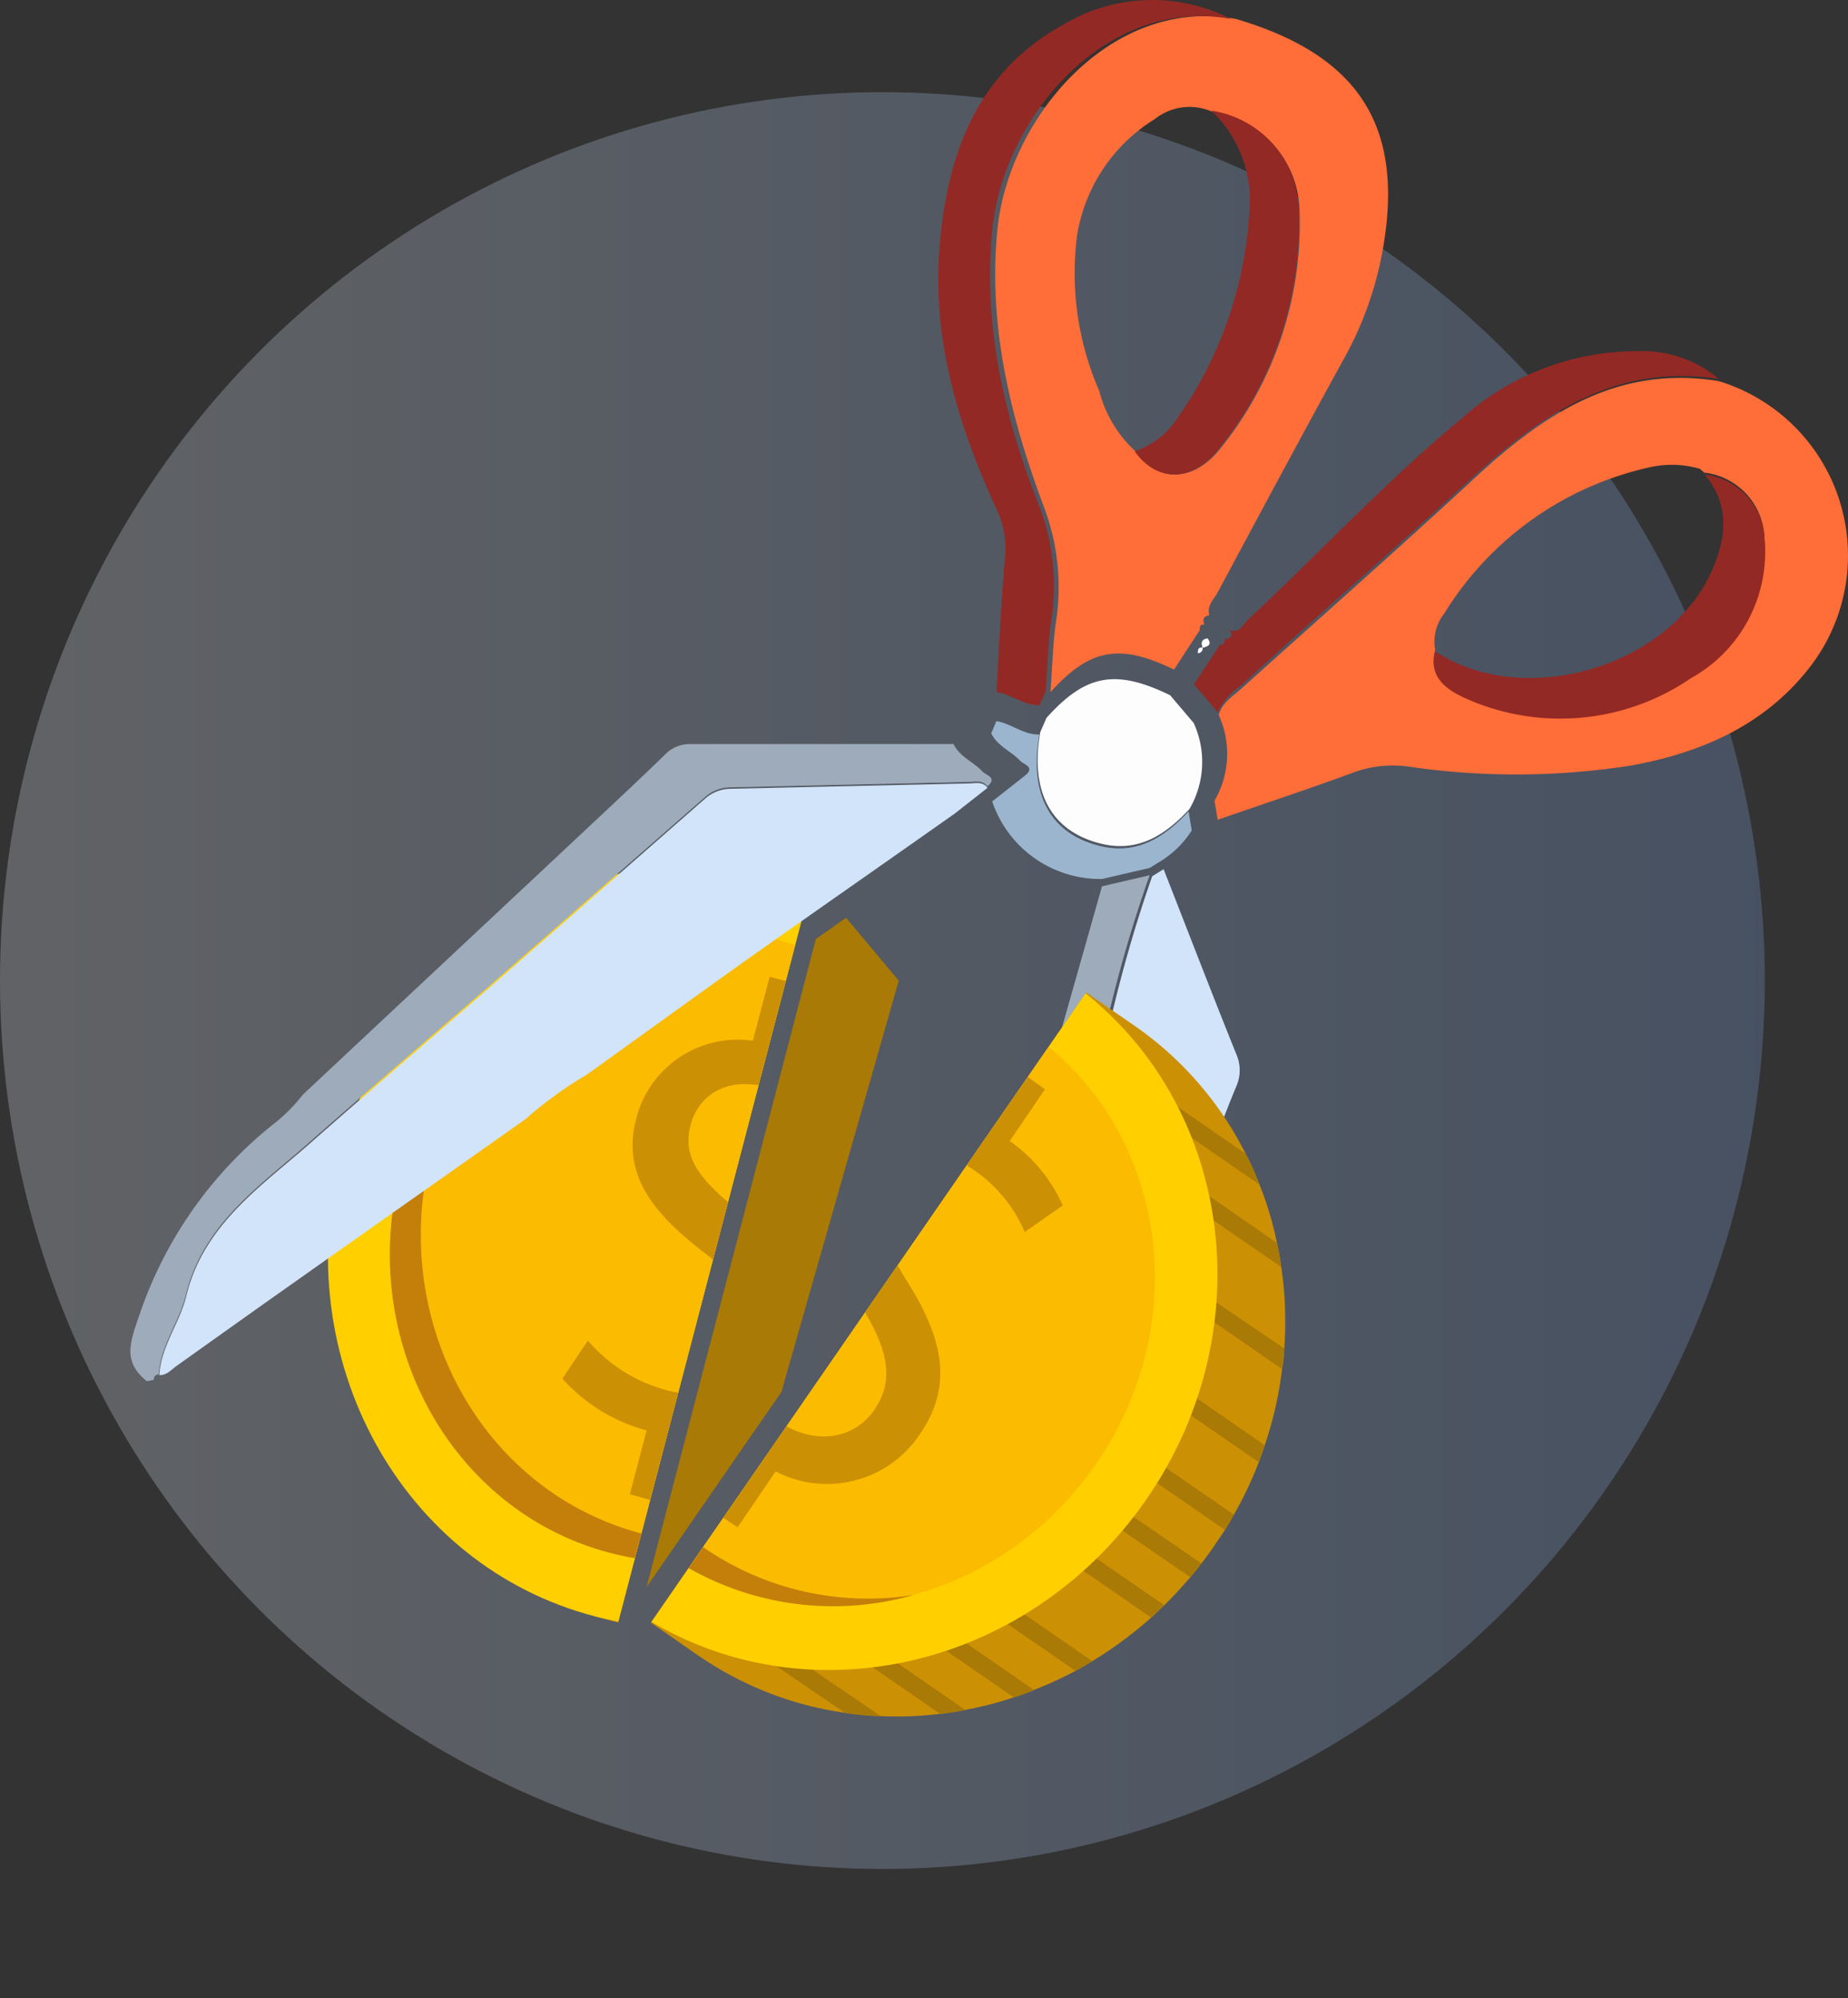 <svg xmlns="http://www.w3.org/2000/svg" xmlns:xlink="http://www.w3.org/1999/xlink" width="122.375" height="132.32" viewBox="0 0 122.375 132.32">
  <rect x="0" y="0" width="122.375" height="132.32" fill="#333333" stroke="none"/>
  <defs>
    <linearGradient id="linear-gradient" y1="0.5" x2="1" y2="0.5" gradientUnits="objectBoundingBox">
      <stop offset="0" stop-color="#ebf2fc"/>
      <stop offset="1" stop-color="#84adef"/>
    </linearGradient>
    <clipPath id="clip-path">
      <rect id="Rectangle_8038" data-name="Rectangle 8038" width="29.662" height="64.864" transform="matrix(0.968, 0.253, -0.253, 0.968, 16.394, 0)" fill="none"/>
    </clipPath>
    <clipPath id="clip-path-2">
      <rect id="Rectangle_8039" data-name="Rectangle 8039" width="29.662" height="64.864" transform="translate(36.86 0) rotate(34.63)" fill="none"/>
    </clipPath>
  </defs>
  <g id="_05_-_Compliance-Icon_003" data-name="05 - Compliance-Icon_003" transform="translate(-3.06 -3.901)" style="mix-blend-mode: normal;isolation: isolate">
    <ellipse id="Ellipse_11895" data-name="Ellipse 11895" cx="58.433" cy="58.831" rx="58.433" ry="58.831" transform="translate(3.06 10.006)" opacity="0.25" fill="url(#linear-gradient)"/>
    <g id="Group_10440" data-name="Group 10440" transform="translate(12.825 50.507)" clip-path="url(#clip-path)">
      <path id="Path_32869" data-name="Path 32869" d="M69.164,77.992c-.113.453-.239.907-.39,1.36s-.239.743-.378,1.1a24.2,24.2,0,0,1-.995,2.342c-.164.365-.34.718-.529,1.07A26.173,26.173,0,0,1,64.191,87.9c-.264.34-.541.68-.818.982a24.525,24.525,0,0,1-2.14,2.14c-.353.315-.705.617-1.1.906a20.986,20.986,0,0,1-2.694,1.914c-.491.3-.982.567-1.486.818a22.752,22.752,0,0,1-3.639,1.486,21.187,21.187,0,0,1-2.291.6A22.662,22.662,0,0,1,39.6,96.5L34.34,95.1,47.157,46l5.263,1.372a22.864,22.864,0,0,1,9.858,5.452,19.013,19.013,0,0,1,1.574,1.612,22.184,22.184,0,0,1,2.38,3.223c.3.453.567.932.831,1.423a25.255,25.255,0,0,1,2.04,5.036c.113.415.227.844.327,1.259a25.181,25.181,0,0,1,.629,5.036c0,.39,0,.793,0,1.259a24.588,24.588,0,0,1-.353,3.777,5.107,5.107,0,0,1-.214,1.146C69.4,76.972,69.3,77.563,69.164,77.992Z" transform="translate(-4.723 -34.673)" fill="#cc9005"/>
      <path id="Path_32870" data-name="Path 32870" d="M63.122,72.847q-.176.567-.378,1.1L56.26,72.231l.3-1.121Z" transform="translate(0.954 -28.169)" fill="#a97a05"/>
      <path id="Path_32871" data-name="Path 32871" d="M62.366,75.66c-.164.365-.34.718-.529,1.07L53.88,74.653l.3-1.133Z" transform="translate(0.338 -27.545)" fill="#a97a05"/>
      <path id="Path_32872" data-name="Path 32872" d="M59.852,79.728c-.264.34-.541.68-.818.982l-7.844-2.04.3-1.121Z" transform="translate(-0.359 -26.501)" fill="#a97a05"/>
      <path id="Path_32873" data-name="Path 32873" d="M57.619,82.242c-.353.315-.705.617-1.1.907L48.39,81.033l.29-1.133Z" transform="translate(-1.084 -25.892)" fill="#a97a05"/>
      <path id="Path_32874" data-name="Path 32874" d="M54.55,84.471c-.491.3-.982.567-1.486.818L45.51,83.3l.29-1.121Z" transform="translate(-1.83 -25.302)" fill="#a97a05"/>
      <path id="Path_32875" data-name="Path 32875" d="M50.436,86.268a21.187,21.187,0,0,1-2.291.6L41.61,85.161l.29-1.121Z" transform="translate(-2.84 -24.82)" fill="#a97a05"/>
      <path id="Path_32876" data-name="Path 32876" d="M63.7,70.993,56.69,69.231l.3-1.121,6.925,1.8C63.854,70.238,63.791,70.615,63.7,70.993Z" transform="translate(1.066 -28.946)" fill="#a97a05"/>
      <path id="Path_32877" data-name="Path 32877" d="M64.173,67.056,57.06,65.231l.29-1.121L64.173,65.9C64.186,66.25,64.186,66.653,64.173,67.056Z" transform="translate(1.161 -29.982)" fill="#a97a05"/>
      <path id="Path_32878" data-name="Path 32878" d="M63.679,62.069,56.54,60.231l.29-1.121L63.414,60.8A5.87,5.87,0,0,0,63.679,62.069Z" transform="translate(1.027 -31.277)" fill="#a97a05"/>
      <path id="Path_32879" data-name="Path 32879" d="M61.97,57.07,54,54.993l.3-1.133,6.824,1.788A12.1,12.1,0,0,1,61.97,57.07Z" transform="translate(0.369 -32.637)" fill="#a97a05"/>
      <path id="Path_32880" data-name="Path 32880" d="M59.365,53.365,51.66,51.351l.29-1.121,5.842,1.523A19.012,19.012,0,0,1,59.365,53.365Z" transform="translate(-0.237 -33.577)" fill="#a97a05"/>
      <path id="Path_32881" data-name="Path 32881" d="M67.561,76.758c-3.576,13.56-16.783,21.831-29.587,18.495s-20.32-17.047-16.8-30.594S37.987,42.827,50.791,46.151,71.1,63.211,67.561,76.758Z" transform="translate(-8.357 -34.824)" fill="#ffcf00"/>
      <path id="Path_32882" data-name="Path 32882" d="M62.777,74.852c-2.933,11.243-13.925,18.1-24.551,15.335S21.355,76.048,24.289,64.792,38.226,46.675,48.852,49.457,65.723,63.6,62.777,74.852Z" transform="translate(-7.514 -33.938)" fill="#fbbb00"/>
      <path id="Path_32883" data-name="Path 32883" d="M40.279,88.4C29.64,85.635,23.408,74.266,26.341,63.01a21.68,21.68,0,0,1,8.4-12.25,21.542,21.542,0,0,0-10.45,13.534c-2.933,11.256,3.3,22.662,13.937,25.394A19.364,19.364,0,0,0,54.392,86.6a19.2,19.2,0,0,1-14.114,1.8Z" transform="translate(-7.514 -33.44)" fill="#c47f0b"/>
      <path id="Path_32884" data-name="Path 32884" d="M37.109,85.628l1.108-4.23a11.457,11.457,0,0,1-5.577-3.425l1.687-2.518a10.4,10.4,0,0,0,5.225,3.286c2.808.743,5.149-.478,5.779-2.871s-.567-4.13-3.173-6.144c-3.588-2.732-5.577-5.3-4.633-8.952a6.937,6.937,0,0,1,7.73-5.175l1.108-4.23,2.518.642-1.07,4.054a10.588,10.588,0,0,1,4.772,2.808l-1.712,2.518a9.619,9.619,0,0,0-4.621-2.719c-3.047-.793-4.7.831-5.124,2.518-.567,2.178.6,3.651,3.651,6.056,3.613,2.82,5.112,5.527,4.13,9.254A7.365,7.365,0,0,1,40.8,81.989l-1.133,4.356Z" transform="translate(-5.164 -33.282)" fill="#cc9005"/>
    </g>
    <path id="Path_32885" data-name="Path 32885" d="M69.112,4.939c8.259,2.442,11.331,7.265,9.594,15.889a23.052,23.052,0,0,1-2.4,6.509c-2.845,5.175-5.628,10.374-8.423,15.587-.252.466-.73.869-.541,1.5h0c-.415.063-.453.3-.327.63h0c-.315-.063-.315.164-.315.365L65,48.022c-3.6-1.75-5.577-1.4-8.184,1.5.113-1.5.151-3.009.34-4.495a14.97,14.97,0,0,0-.718-7.63C54.218,31.5,52.67,25.385,53.3,18.914,54.029,11.5,60.815,3.4,69.112,4.939ZM62.44,33.569c1.473,2.077,3.853,2.09,5.666-.227a23.745,23.745,0,0,0,5.212-15.687A6.811,6.811,0,0,0,67.5,11.07a3.689,3.689,0,0,0-3.777.5,11.117,11.117,0,0,0-5.137,7.667,19.489,19.489,0,0,0,1.46,10.324,8.2,8.2,0,0,0,2.392,4Z" transform="translate(15.804 0.22)" fill="#ff6d38"/>
    <path id="Path_32886" data-name="Path 32886" d="M97.064,23.045A12.074,12.074,0,0,1,103.12,41.93c-2.959,3.84-7.1,5.678-11.759,6.547a48.976,48.976,0,0,1-14.793.1,7.554,7.554,0,0,0-3.7.378c-2.984,1.108-6.005,2.09-9,3.135-.076-.441-.138-.869-.214-1.259a6.182,6.182,0,0,0,.277-5.691c.252-.831.982-1.259,1.561-1.788,5.036-4.532,10.072-8.977,15.02-13.547C85.167,25.437,90.152,21.9,97.064,23.045Zm-.919,6.106-.34-.3a6.6,6.6,0,0,0-3.286-.113A21.4,21.4,0,0,0,78.871,38.43a3.009,3.009,0,0,0-.6,2.417c-.441,1.637.655,2.518,1.826,3A15.322,15.322,0,0,0,95.2,42.585a9.531,9.531,0,0,0,4.872-9.115A4.5,4.5,0,0,0,96.107,29.1Z" transform="translate(19.828 6.099)" fill="#ff6d38"/>
    <path id="Path_32887" data-name="Path 32887" d="M11.014,83.09c-1.586-1.259-1.146-2.518-.529-4.293a27.333,27.333,0,0,1,9.065-12.855,11,11,0,0,0,1.8-1.838L39.9,46.729c1.8-1.687,3.613-3.374,5.389-5.1a2.279,2.279,0,0,1,1.725-.73H64.422c.415.856,1.335,1.183,1.926,1.826.227.239,1.007.4.315.969-.327-.453-.831-.29-1.259-.29l-15.738.353A2.581,2.581,0,0,0,48,44.375L33.425,57.141c-3.777,3.273-7.554,6.509-11.331,9.833-3.336,3.009-7.327,5.527-8.511,10.412-.428,1.788-1.674,3.324-1.788,5.25h0c-.239,0-.315.164-.34.365Z" transform="translate(1.778 12.278)" fill="#d2e4f9"/>
    <path id="Path_32888" data-name="Path 32888" d="M69.82,5.159c-8.3-1.536-15.108,6.559-15.813,13.975-.63,6.471.856,12.59,3.16,18.407a14.97,14.97,0,0,1,.718,7.63c-.189,1.486-.227,3-.34,4.495l-.415.944c-1.045,0-1.851-.73-2.845-.881.176-2.971.3-5.943.567-8.914a5.955,5.955,0,0,0-.567-3.2c-2.518-5.477-4.255-11.167-3.777-17.261s2.38-11.6,8.2-14.819A11.457,11.457,0,0,1,69.82,5.159Z" transform="translate(14.763 0)" fill="#932924"/>
    <path id="Path_32889" data-name="Path 32889" d="M97.344,23.381c-6.912-1.1-11.9,2.442-16.619,6.773-4.961,4.558-10.06,8.964-15.02,13.5a4.685,4.685,0,0,0-1.561,1.788c-.529-.617-1.045-1.259-1.574-1.838.579-.869,1.146-1.737,1.712-2.606a.3.3,0,0,0,.315-.365h0c.353-.088.655-.189.327-.63h0c.692.264.906-.39,1.259-.718,4.709-4.394,9.115-9.14,14.076-13.257a17.437,17.437,0,0,1,11.81-4.495,7.781,7.781,0,0,1,5.275,1.851Z" transform="translate(19.548 5.623)" fill="#932924"/>
    <path id="Path_32890" data-name="Path 32890" d="M66.161,66.691c-2.682-1.347-5.275-2.858-7.831-4.444.415-1.473.806-2.946,1.259-4.419a90.007,90.007,0,0,1,2.8-9.732l.755-.466c1.6,4.079,3.173,8.171,4.809,12.238a2.619,2.619,0,0,1,0,2.153C67.307,63.569,66.728,65.143,66.161,66.691Z" transform="translate(16.97 13.832)" fill="#d2e4f9"/>
    <path id="Path_32891" data-name="Path 32891" d="M64.463,49.554l-.755.466-3.148.73a7.554,7.554,0,0,1-7.277-5.137L55.461,43.9c.692-.567-.088-.73-.315-.969-.592-.642-1.511-.969-1.926-1.826l.34-.806c.995.151,1.8.919,2.845.881-.692,3.966.718,6.585,4.041,7.39,2.455.592,4.268-.6,5.842-2.3.076.441.138.869.214,1.259a6.509,6.509,0,0,1-2.04,2.027Z" transform="translate(15.48 11.36)" fill="#9bb5ce"/>
    <path id="Path_32892" data-name="Path 32892" d="M35.714,65.145c-5.036,3.563-10.072,7.1-15.108,10.664-2.682,1.889-5.326,3.777-7.995,5.678-.365.252-.655.642-1.171.63.113-1.926,1.36-3.462,1.788-5.25,1.183-4.86,5.175-7.39,8.549-10.412,3.777-3.324,7.554-6.559,11.331-9.833L47.624,43.905a2.581,2.581,0,0,1,1.662-.617l15.738-.353c.428,0,.932-.164,1.259.29L64.1,44.938c-4.608,3.248-9.229,6.471-13.849,9.732-3.525,2.518-7,5.036-10.513,7.554a26.062,26.062,0,0,0-4.029,2.921Z" transform="translate(2.171 12.848)" fill="#d2e4f9"/>
    <path id="Path_32893" data-name="Path 32893" d="M56.36,60.7q1.7-5.968,3.387-11.948l3.148-.73a90,90,0,0,0-2.82,9.707c-.428,1.473-.818,2.946-1.259,4.419Z" transform="translate(16.289 13.845)" fill="#d2e4f9"/>
    <path id="Path_32894" data-name="Path 32894" d="M11.014,83.09c-1.586-1.259-1.146-2.518-.529-4.293a27.333,27.333,0,0,1,9.065-12.855,11,11,0,0,0,1.8-1.838L39.9,46.729c1.8-1.687,3.613-3.374,5.389-5.1a2.279,2.279,0,0,1,1.725-.73H64.422c.415.856,1.335,1.183,1.926,1.826.227.239,1.007.4.315.969-.327-.453-.831-.29-1.259-.29l-15.738.353A2.581,2.581,0,0,0,48,44.375L33.425,57.141c-3.777,3.273-7.554,6.509-11.331,9.833-3.336,3.009-7.327,5.527-8.511,10.412-.428,1.788-1.674,3.324-1.788,5.25h0c-.239,0-.315.164-.34.365Z" transform="translate(1.778 12.278)" opacity="0.25"/>
    <path id="Path_32895" data-name="Path 32895" d="M56.36,60.7q1.7-5.968,3.387-11.948l3.148-.73a90,90,0,0,0-2.82,9.707c-.428,1.473-.818,2.946-1.259,4.419Z" transform="translate(16.289 13.845)" opacity="0.25"/>
    <path id="Path_32896" data-name="Path 32896" d="M65.669,46.768c-1.574,1.7-3.387,2.9-5.842,2.3-3.324-.806-4.734-3.425-4.041-7.39l.415-.944c2.606-2.9,4.583-3.248,8.184-1.5l1.561,1.838a6.182,6.182,0,0,1-.277,5.691Z" transform="translate(16.16 10.706)" fill="#fdfdfd"/>
    <path id="Path_32897" data-name="Path 32897" d="M60.53,32.282a5.54,5.54,0,0,0,2.908-2.317,26.326,26.326,0,0,0,4.684-13.534A8.171,8.171,0,0,0,65.6,9.72a6.811,6.811,0,0,1,5.8,6.648,23.745,23.745,0,0,1-5.25,15.687C64.383,34.371,62,34.359,60.53,32.282Z" transform="translate(17.672 1.507)" fill="#932924"/>
    <path id="Path_32898" data-name="Path 32898" d="M64.51,36.22c.327.441,0,.541-.327.63C64.057,36.522,64.095,36.283,64.51,36.22Z" transform="translate(18.515 9.953)" fill="#fdfdfd"/>
    <path id="Path_32899" data-name="Path 32899" d="M64.245,36.7a.319.319,0,0,1-.315.365C63.93,36.866,63.93,36.639,64.245,36.7Z" transform="translate(18.453 10.095)" fill="#fdfdfd"/>
    <path id="Path_32900" data-name="Path 32900" d="M75.28,39.509c5.854,3.878,15.511,1.058,18.331-5.351.969-2.2,1.183-4.356-.478-6.358A4.5,4.5,0,0,1,97.1,32.169a9.531,9.531,0,0,1-4.872,9.115,15.322,15.322,0,0,1-15.108,1.259C75.935,41.976,74.84,41.146,75.28,39.509Z" transform="translate(22.815 7.524)" fill="#932924"/>
    <path id="Path_32901" data-name="Path 32901" d="M89.53,27.872l-.34-.3Z" transform="translate(26.443 7.286)" fill="#932924"/>
    <g id="Group_10441" data-name="Group 10441" transform="translate(40.634 65.992)" clip-path="url(#clip-path-2)">
      <path id="Path_32902" data-name="Path 32902" d="M72.841,89.039c-.277.39-.554.781-.844,1.146s-.478.617-.73.906c-.554.655-1.121,1.259-1.725,1.863l-.869.818a26.666,26.666,0,0,1-3.9,2.883c-.365.227-.743.441-1.108.642a24.627,24.627,0,0,1-2.745,1.259c-.428.176-.881.353-1.335.491a21.869,21.869,0,0,1-3.21.831q-.831.164-1.662.264a22.888,22.888,0,0,1-3.928.151,20.927,20.927,0,0,1-2.367-.214A22.662,22.662,0,0,1,38.71,96.3l-4.469-3.1L63.059,51.47l4.482,3.085a22.75,22.75,0,0,1,7.39,8.5,18.6,18.6,0,0,1,.919,2.052A22.272,22.272,0,0,1,77,68.958c.126.516.214,1.058.29,1.6a24.941,24.941,0,0,1,.189,5.5,8.027,8.027,0,0,1-.138,1.259,25.042,25.042,0,0,1-1.146,5.036c-.126.378-.252.755-.4,1.133a24.991,24.991,0,0,1-1.649,3.475c-.189.34-.378.667-.592,1.007S73.081,88.649,72.841,89.039Z" transform="translate(-30.016 -48.741)" fill="#cc9005"/>
      <path id="Path_32903" data-name="Path 32903" d="M65.515,83.007c-.239.315-.478.617-.73.906L59.27,80.137l.667-.957Z" transform="translate(-23.533 -41.564)" fill="#a97a05"/>
      <path id="Path_32904" data-name="Path 32904" d="M63.85,85.409l-.869.818L56.22,81.557l.655-.957Z" transform="translate(-24.323 -41.196)" fill="#a97a05"/>
      <path id="Path_32905" data-name="Path 32905" d="M60.091,88.37c-.365.227-.743.441-1.108.642l-6.673-4.6.667-.957Z" transform="translate(-25.336 -40.455)" fill="#a97a05"/>
      <path id="Path_32906" data-name="Path 32906" d="M57.129,89.96c-.428.176-.881.353-1.335.491L48.87,85.667l.667-.957Z" transform="translate(-26.227 -40.132)" fill="#a97a05"/>
      <path id="Path_32907" data-name="Path 32907" d="M53.493,90.992q-.831.164-1.662.264L45.36,86.787l.655-.957Z" transform="translate(-27.136 -39.841)" fill="#a97a05"/>
      <path id="Path_32908" data-name="Path 32908" d="M49.009,91.278a20.925,20.925,0,0,1-2.367-.214L41.09,87.287l.655-.957Z" transform="translate(-28.242 -39.712)" fill="#a97a05"/>
      <path id="Path_32909" data-name="Path 32909" d="M66.685,81.494,60.73,77.377l.655-.957,5.892,4.067C67.088,80.827,66.9,81.154,66.685,81.494Z" transform="translate(-23.155 -42.279)" fill="#a97a05"/>
      <path id="Path_32910" data-name="Path 32910" d="M68.486,77.947l-6.056-4.18.655-.957,5.8,4.016C68.763,77.191,68.637,77.569,68.486,77.947Z" transform="translate(-22.715 -43.214)" fill="#a97a05"/>
      <path id="Path_32911" data-name="Path 32911" d="M69.718,73.059,63.65,68.854l.655-.944,5.552,3.777C69.819,72.216,69.781,72.656,69.718,73.059Z" transform="translate(-22.399 -44.483)" fill="#a97a05"/>
      <path id="Path_32912" data-name="Path 32912" d="M69.821,67.785,63.06,63.127l.667-.957,5.8,4.016C69.657,66.7,69.745,67.244,69.821,67.785Z" transform="translate(-22.551 -45.97)" fill="#a97a05"/>
      <path id="Path_32913" data-name="Path 32913" d="M68.637,63.427l-6.547-4.52.667-.957,4.96,3.425a18.589,18.589,0,0,1,.919,2.052Z" transform="translate(-22.803 -47.063)" fill="#a97a05"/>
      <path id="Path_32914" data-name="Path 32914" d="M70.421,86.777C62.439,98.3,47.192,101.546,36.3,94.029s-13.27-22.952-5.338-34.484S54.2,44.777,65.1,52.306,78.378,75.257,70.421,86.777Z" transform="translate(-32.078 -49.577)" fill="#ffcf00"/>
      <path id="Path_32915" data-name="Path 32915" d="M66.217,83.579c-6.61,9.556-19.288,12.25-28.328,6.006s-11-19.049-4.407-28.617,19.288-12.238,28.328-5.993S72.827,74.035,66.217,83.579Z" transform="translate(-31.223 -48.707)" fill="#fbbb00"/>
      <path id="Path_32916" data-name="Path 32916" d="M40.256,89.057c-9.04-6.3-11-19.049-4.407-28.617A21.844,21.844,0,0,1,47.924,51.79a21.567,21.567,0,0,0-14.441,9.153c-6.6,9.569-4.633,22.385,4.407,28.617a19.389,19.389,0,0,0,16.254,2.631,19.175,19.175,0,0,1-13.887-3.135Z" transform="translate(-31.223 -48.658)" fill="#c47f0b"/>
      <path id="Path_32917" data-name="Path 32917" d="M38.489,85.2l2.518-3.6a11.432,11.432,0,0,1-4.067-5.124l2.518-1.826a10.45,10.45,0,0,0,3.777,4.885c2.392,1.649,5.036,1.259,6.408-.73s.881-4.067-.869-6.862c-2.518-3.777-3.437-6.887-1.259-9.984a6.95,6.95,0,0,1,8.914-2.216l2.518-3.6,1.989,1.435L58.608,61a10.412,10.412,0,0,1,3.513,4.268L59.6,67.03a9.442,9.442,0,0,0-3.4-4.13c-2.594-1.788-4.7-.831-5.678.592-1.259,1.851-.68,3.639,1.372,6.937,2.43,3.89,2.9,6.95.705,10.072a7.378,7.378,0,0,1-9.493,2.38l-2.518,3.7Z" transform="translate(-29.317 -47.532)" fill="#cc9005"/>
    </g>
    <path id="Path_32918" data-name="Path 32918" d="M48.947,49.47l3.487,4.167L44.666,80.87,35.74,93.787,46.945,50.88Z" transform="translate(10.14 15.207)" fill="#a97a05"/>
  </g>
</svg>
